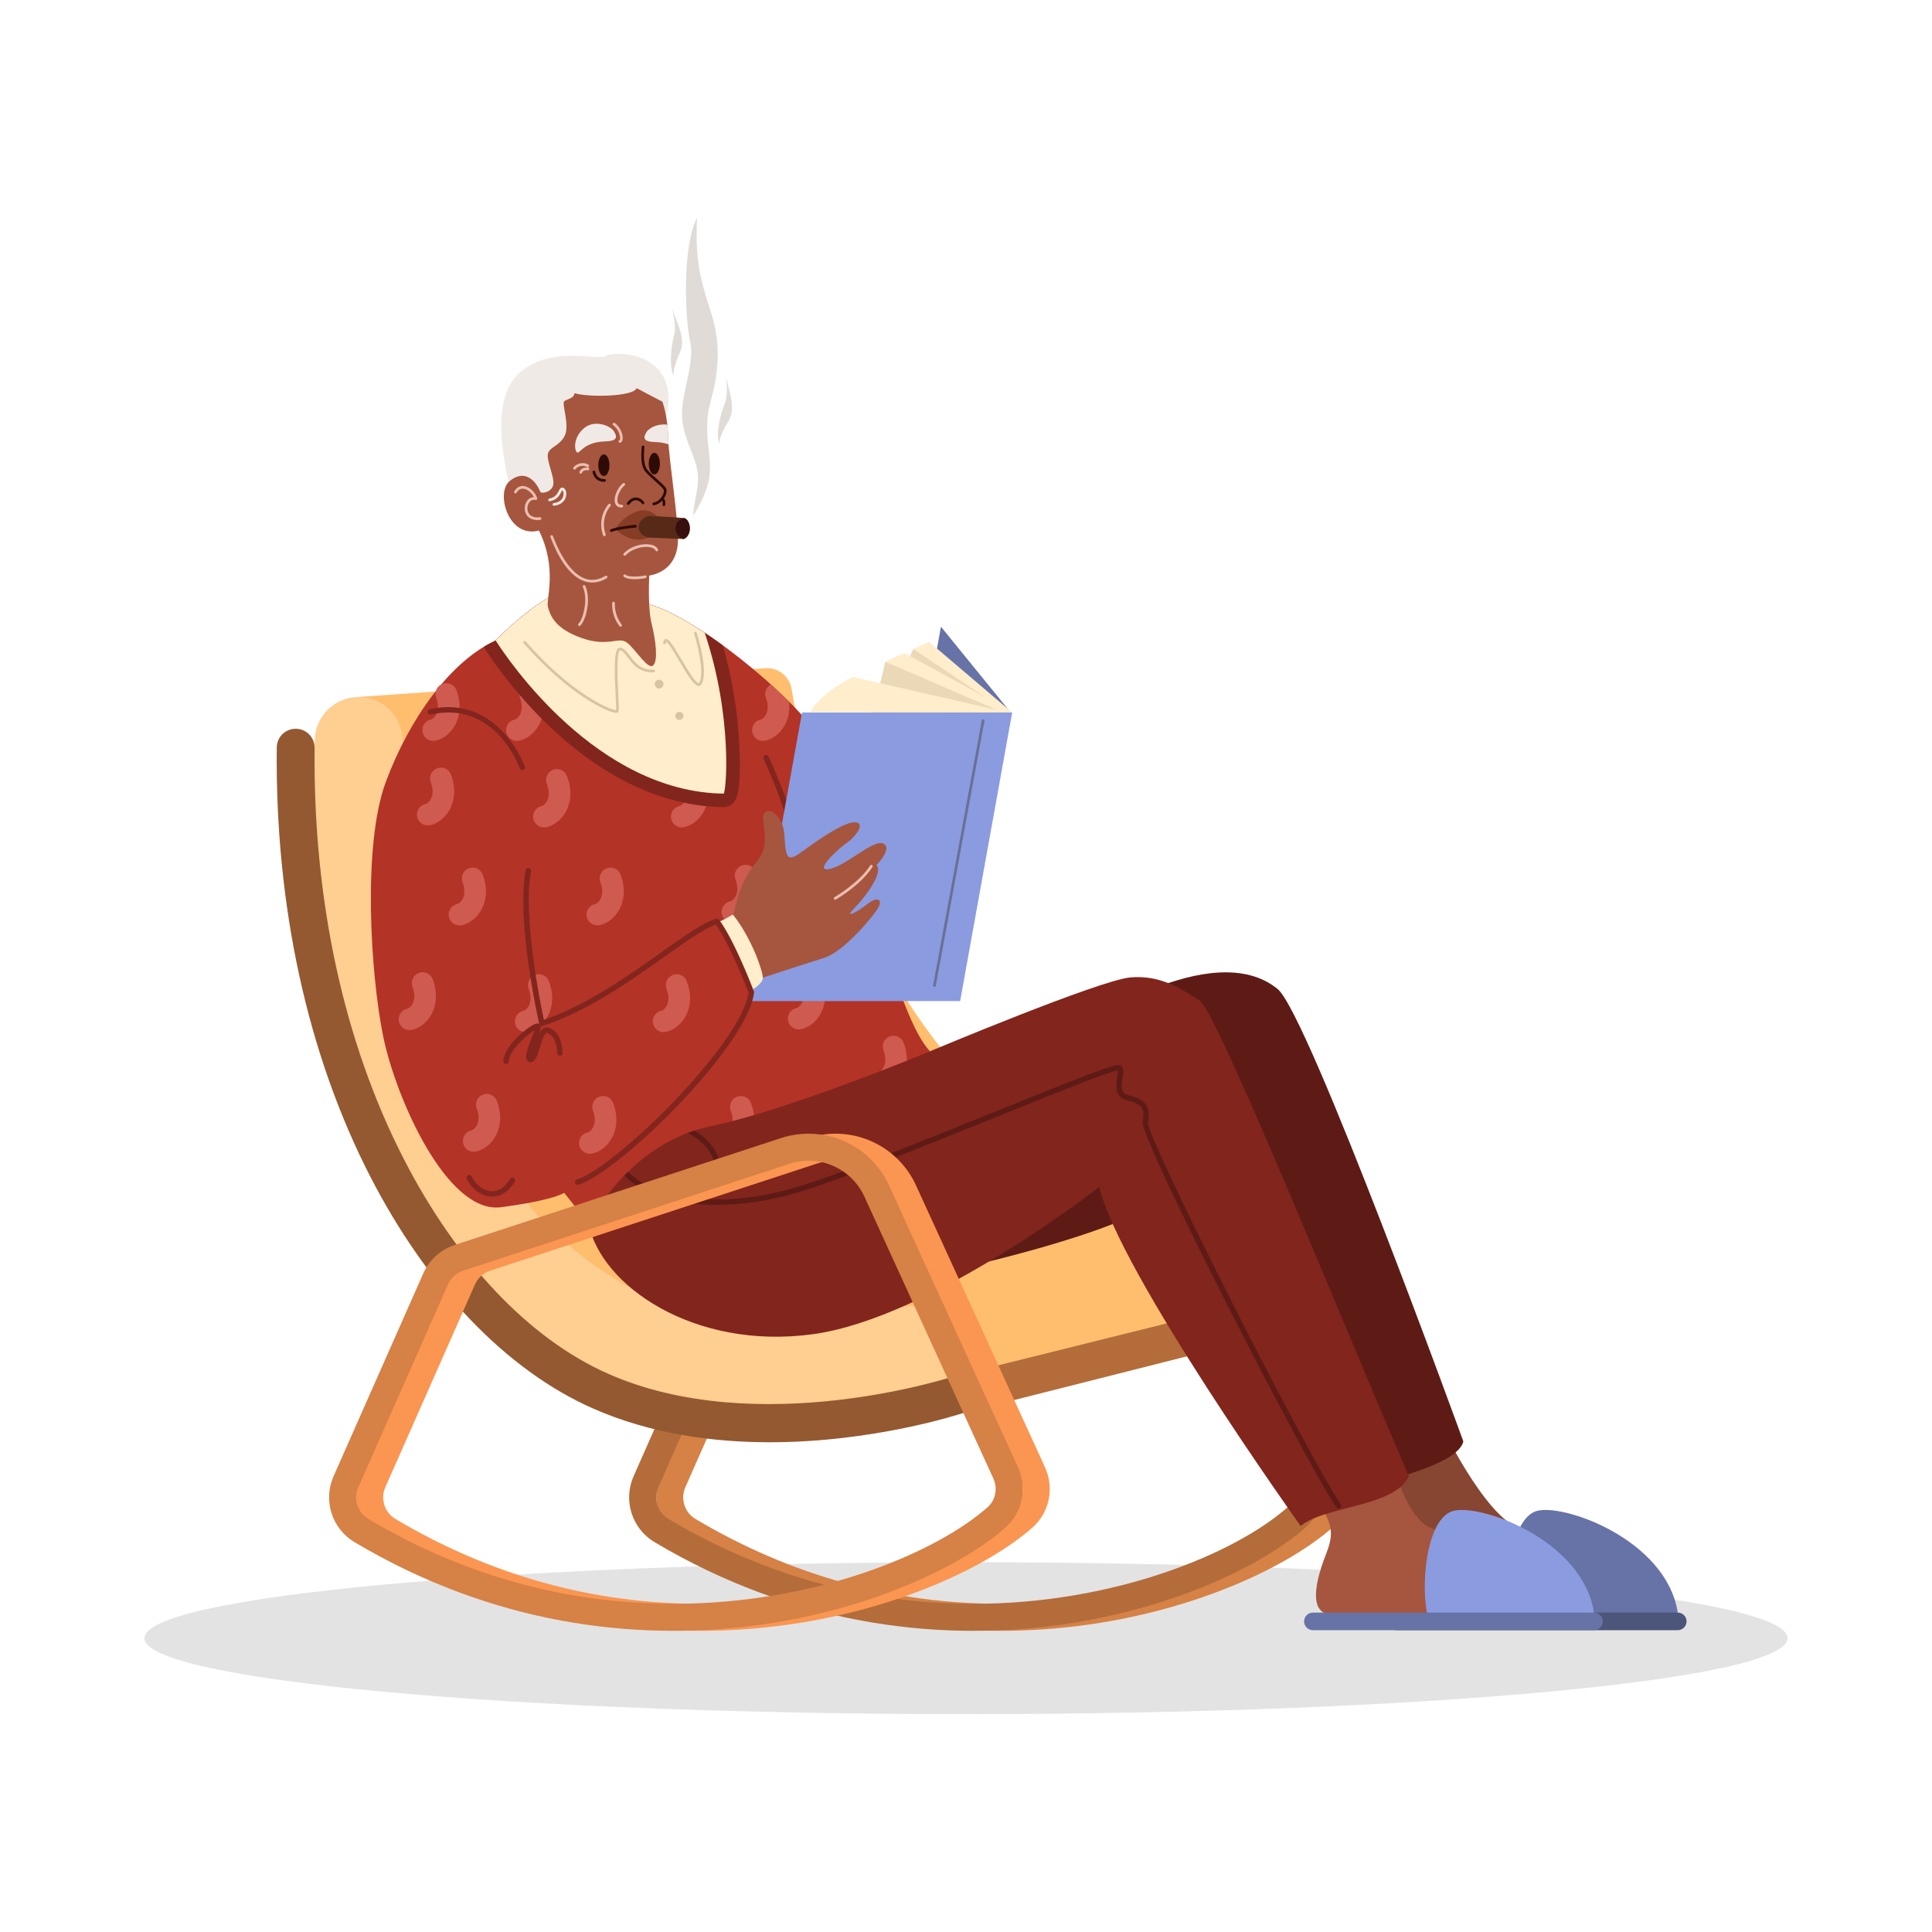 <svg width="455" height="455" viewBox="0 0 455 455" fill="none" xmlns="http://www.w3.org/2000/svg">
<g style="mix-blend-mode:multiply">
<path d="M227.5 403.69C334.358 403.69 420.984 395.681 420.984 385.802C420.984 375.923 334.358 367.915 227.5 367.915C120.642 367.915 34.016 375.923 34.016 385.802C34.016 395.681 120.642 403.69 227.5 403.69Z" fill="#E3E3E3"/>
</g>
<path d="M316.754 345.536L286.38 279.152C284.25 274.496 280.48 270.788 275.79 268.736C271.1 266.683 265.818 266.43 260.953 268.024L184.099 293.2C182.466 293.735 180.964 294.608 179.69 295.761C178.416 296.914 177.399 298.322 176.704 299.893L155.572 347.682C154.36 350.427 154.196 353.521 155.111 356.379C156.025 359.237 157.955 361.661 160.535 363.193C226.067 402.171 293.198 377.953 313.83 359.724C317.837 356.188 318.979 350.398 316.754 345.536V345.536ZM309.615 354.958C297.217 365.912 268.767 377.708 235.602 377.708C210.24 377.708 186.08 370.986 163.791 357.73C162.55 356.992 161.622 355.826 161.181 354.452C160.74 353.077 160.817 351.588 161.398 350.266L182.528 302.476C182.863 301.721 183.352 301.045 183.964 300.491C184.577 299.937 185.298 299.517 186.083 299.259L262.937 274.083C266.316 272.973 269.986 273.149 273.244 274.576C276.502 276.003 279.12 278.582 280.596 281.818L310.968 348.202C312.036 350.524 311.481 353.31 309.615 354.958V354.958Z" fill="#D68145"/>
<path d="M310.389 345.536L280.015 279.152C277.885 274.496 274.115 270.788 269.425 268.736C264.735 266.683 259.453 266.43 254.588 268.024L177.732 293.2C176.1 293.736 174.598 294.608 173.324 295.761C172.05 296.914 171.033 298.322 170.338 299.893L149.207 347.687C147.995 350.432 147.831 353.526 148.745 356.384C149.66 359.242 151.589 361.666 154.169 363.198C219.701 402.176 286.832 377.958 307.465 359.729C311.472 356.188 312.614 350.398 310.389 345.536V345.536ZM303.25 354.958C290.851 365.912 262.402 377.708 229.237 377.708C203.875 377.708 179.714 370.986 157.426 357.73C156.185 356.992 155.256 355.826 154.815 354.452C154.374 353.077 154.452 351.588 155.032 350.266L176.162 302.476C176.497 301.721 176.986 301.045 177.599 300.491C178.211 299.937 178.933 299.517 179.718 299.259L256.572 274.083C259.951 272.973 263.621 273.149 266.879 274.576C270.137 276.003 272.754 278.582 274.23 281.818L304.603 348.202C305.671 350.524 305.116 353.31 303.25 354.958Z" fill="#B36C3A"/>
<path d="M227.213 332.658L288.397 317.185L275.031 305.302L244.264 311.032L215.406 320.792L227.213 332.658V332.658Z" fill="#B36C3A"/>
<path d="M224.397 324.203L287.549 308.49L263.679 273.152C263.679 273.152 236.474 261.596 235.118 261.485C199.734 228.979 189.066 178.654 186.444 162.306C186.211 160.853 185.442 159.541 184.289 158.627C183.136 157.713 181.682 157.264 180.215 157.369L84.31 164.147L94.356 251.507C94.356 251.507 115.681 299.567 123.637 304.342C131.594 309.116 169.151 328.213 170.105 328.213C171.059 328.213 224.397 324.203 224.397 324.203V324.203Z" fill="#FFBE6E"/>
<path d="M74.092 176.13L74.126 174.31C74.173 171.626 75.262 169.066 77.163 167.17C79.063 165.274 81.626 164.19 84.31 164.149C85.697 164.127 87.073 164.385 88.358 164.906C89.643 165.427 90.81 166.202 91.79 167.183C92.77 168.164 93.543 169.332 94.062 170.618C94.582 171.903 94.838 173.28 94.814 174.667L94.673 183.081L122.046 280.158C127.138 289.389 145.598 304.029 156.738 306.576C165.432 308.563 198.163 308.611 214.084 307.628C216.412 307.483 218.708 308.23 220.505 309.719C222.302 311.207 223.464 313.324 223.754 315.639L225.167 326.945C225.167 326.945 208.939 332.992 207.025 332.992C205.111 332.992 157.055 332.038 157.055 332.038L121.091 313.895L103.267 294.799L85.126 263.927L73.668 227.642L69.53 187.859L74.092 176.13Z" fill="#FFCE91"/>
<path d="M325.424 348.428C328.289 353.521 334.176 360.524 332.108 365.774C330.039 371.025 327.97 378.346 331.789 379.938H364.731L360.912 359.727C353.432 363.387 341.179 339.04 341.179 339.04L325.424 348.428Z" fill="#874632"/>
<path d="M356.138 381.37C354.069 373.573 355.66 357.977 361.707 355.909C367.754 353.84 392.421 362.43 395.127 379.779C383.827 383.28 356.138 381.37 356.138 381.37V381.37Z" fill="#6773A6"/>
<path d="M395.127 383.917H328.926C328.377 383.917 327.851 383.699 327.463 383.311C327.075 382.923 326.857 382.397 326.857 381.848C326.857 381.576 326.91 381.307 327.014 381.056C327.118 380.805 327.27 380.577 327.462 380.385C327.655 380.193 327.883 380.04 328.134 379.936C328.385 379.832 328.654 379.779 328.926 379.779H395.127C395.675 379.779 396.201 379.997 396.589 380.385C396.977 380.773 397.195 381.299 397.195 381.848C397.195 382.397 396.977 382.923 396.589 383.311C396.201 383.699 395.675 383.917 395.127 383.917V383.917Z" fill="#4C557A"/>
<path d="M310.462 353.521C313.327 358.613 314.44 360.524 312.371 365.774C310.303 371.025 308.234 378.346 312.053 379.939H344.995L341.176 359.728C333.696 363.387 329.082 348.11 329.082 348.11L310.462 353.521Z" fill="#A6563E"/>
<path d="M253.813 242.284C253.813 242.284 285.464 220.223 300.917 232.948C308.131 238.889 344.626 339.463 344.626 339.463C343.354 344.981 325.53 348.8 325.53 348.8C325.53 348.8 275.882 280.477 273.758 282.174C263.574 290.668 224.107 299.149 224.107 299.149L253.813 242.284Z" fill="#5E1B15"/>
<path d="M138.596 288.115C141.461 302.755 163.422 318.033 191.431 314.214C219.439 310.395 258.904 279.522 258.904 279.522C263.36 299.255 306.327 359.409 306.327 359.409C311.739 354.635 328.607 354.953 331.789 347.634C315.561 310.076 286.592 238.147 282.457 235.6C278.321 233.054 273.545 229.554 266.228 230.189C258.912 230.824 219.017 247.588 219.017 247.588C219.017 247.588 163.107 246.74 161.515 247.057C159.922 247.374 133.825 263.286 133.825 265.518C133.825 267.751 138.596 288.115 138.596 288.115V288.115Z" fill="#82251D"/>
<path d="M270.352 264.355C271.042 260.563 269.879 258.93 265.743 257.895C263.933 257.44 264.035 256.157 264.35 254.104C264.52 252.995 264.681 251.95 264.225 251.187C263.618 250.18 261.41 250.85 235.118 261.491C216.87 268.878 194.158 278.07 184.277 280.497C177.031 282.276 170.578 282.763 165.112 282.364C167.669 280.829 169.359 278.222 169.51 275.396C169.715 271.241 166.607 267.416 160.982 264.899C160.829 264.838 160.659 264.839 160.507 264.901C160.354 264.962 160.232 265.081 160.164 265.231C160.097 265.381 160.091 265.551 160.146 265.706C160.202 265.86 160.315 265.988 160.462 266.061C165.582 268.351 168.417 271.73 168.238 275.333C168.086 278.313 165.885 281.017 162.749 282.062C162.715 282.078 162.682 282.096 162.652 282.118C155.22 281.163 149.924 278.493 147.374 275.307C147.267 275.181 147.115 275.101 146.95 275.086C146.786 275.07 146.621 275.119 146.492 275.222C146.363 275.325 146.279 275.475 146.258 275.639C146.237 275.803 146.28 275.969 146.38 276.101C151.216 282.147 165.235 286.486 184.586 281.733C194.556 279.283 217.314 270.073 235.602 262.671C248.057 257.632 260.918 252.426 263.228 252.099C263.31 252.534 263.202 253.232 263.098 253.91C262.825 255.689 262.412 258.378 265.439 259.135C268.957 260.014 269.675 260.995 269.105 264.14C268.392 268.06 306.493 342.663 314.716 354.997C314.774 355.084 314.853 355.156 314.945 355.205C315.037 355.255 315.14 355.281 315.245 355.281C315.371 355.28 315.494 355.243 315.599 355.174C315.668 355.128 315.728 355.068 315.775 354.999C315.821 354.93 315.853 354.852 315.87 354.77C315.886 354.688 315.886 354.603 315.87 354.521C315.853 354.439 315.821 354.361 315.775 354.292C307.063 341.223 270.137 268.093 270.352 264.355V264.355Z" fill="#5E1B15"/>
<path d="M129.372 140.648C123.749 143.724 116.535 150.939 116.535 150.939C106.032 155.819 96.378 169.29 90.861 184.154C85.343 199.017 87.254 229.35 90.225 243.989C93.196 258.628 105.29 286.001 118.021 284.304C130.752 282.607 132.874 280.909 132.874 280.909L138.602 288.123C139.875 285.999 148.999 269.026 167.46 265.207C185.921 261.388 219.026 247.596 219.026 247.596C215.206 243.564 211.595 233.38 206.508 217.466C201.421 201.551 199.93 183.947 193.14 173.755C186.35 163.563 163.645 144.899 152.19 142.14C140.735 139.382 129.372 140.648 129.372 140.648Z" fill="#B33327"/>
<path d="M101.991 174.491C101.358 174.487 100.75 174.247 100.284 173.819C99.818 173.39 99.528 172.803 99.471 172.173C99.414 171.542 99.594 170.913 99.976 170.408C100.358 169.904 100.914 169.559 101.536 169.442C101.735 169.404 102.28 169.093 102.691 168.363C103.102 167.634 103.464 166.301 102.721 164.329C102.603 164.016 102.548 163.683 102.558 163.349C102.569 163.015 102.646 162.686 102.783 162.381C102.921 162.076 103.118 161.802 103.362 161.573C103.606 161.344 103.892 161.166 104.205 161.048C104.518 160.93 104.851 160.875 105.185 160.885C105.519 160.896 105.848 160.972 106.153 161.11C106.458 161.248 106.732 161.445 106.961 161.689C107.19 161.932 107.368 162.219 107.486 162.532C108.607 165.506 108.48 168.465 107.125 170.866C106.053 172.768 104.31 174.107 102.465 174.448C102.309 174.477 102.15 174.491 101.991 174.491V174.491ZM121.725 174.491C121.092 174.487 120.483 174.247 120.017 173.819C119.551 173.39 119.261 172.803 119.205 172.173C119.148 171.542 119.328 170.913 119.71 170.408C120.091 169.904 120.648 169.559 121.27 169.442C121.468 169.404 122.013 169.093 122.422 168.363C122.832 167.634 123.197 166.301 122.454 164.329C122.336 164.016 122.281 163.683 122.292 163.349C122.302 163.015 122.379 162.686 122.517 162.381C122.655 162.076 122.851 161.802 123.095 161.573C123.339 161.344 123.625 161.166 123.938 161.048C124.251 160.93 124.584 160.875 124.919 160.885C125.253 160.896 125.582 160.972 125.886 161.11C126.191 161.248 126.466 161.445 126.694 161.689C126.923 161.932 127.102 162.219 127.22 162.532C128.34 165.506 128.213 168.465 126.859 170.866C125.786 172.768 124.044 174.107 122.198 174.448C122.042 174.477 121.883 174.491 121.725 174.491V174.491ZM179.651 174.491C179.807 174.491 179.964 174.477 180.118 174.448C181.964 174.107 183.706 172.768 184.779 170.866C185.721 169.198 186.054 167.255 185.802 165.229C184.475 163.903 183.053 162.553 181.556 161.199C181.013 161.489 180.594 161.966 180.376 162.542C180.159 163.118 180.158 163.753 180.374 164.329C181.117 166.301 180.767 167.611 180.344 168.363C179.921 169.116 179.388 169.404 179.19 169.442C178.568 169.559 178.011 169.904 177.63 170.408C177.248 170.913 177.068 171.542 177.125 172.173C177.181 172.803 177.471 173.39 177.937 173.819C178.403 174.247 179.012 174.487 179.645 174.491H179.651ZM192.382 194.224C192.538 194.224 192.695 194.21 192.849 194.182C194.695 193.839 196.437 192.5 197.51 190.599C198.203 189.354 198.583 187.958 198.617 186.533C198.042 184.587 197.425 182.725 196.744 180.961C196.29 180.699 195.766 180.584 195.244 180.631C194.722 180.679 194.228 180.887 193.829 181.227C193.43 181.567 193.146 182.022 193.016 182.53C192.886 183.037 192.917 183.573 193.104 184.063C193.847 186.034 193.498 187.345 193.073 188.097C192.662 188.825 192.118 189.137 191.919 189.174C191.295 189.289 190.737 189.633 190.354 190.139C189.97 190.644 189.789 191.274 189.846 191.906C189.903 192.538 190.194 193.126 190.661 193.555C191.129 193.983 191.74 194.222 192.374 194.224H192.382ZM160.554 194.861C159.92 194.859 159.309 194.62 158.842 194.192C158.374 193.763 158.083 193.175 158.026 192.543C157.969 191.911 158.15 191.281 158.534 190.776C158.917 190.27 159.476 189.926 160.099 189.811C160.298 189.774 160.841 189.462 161.252 188.734C161.677 187.976 162.027 186.67 161.284 184.7C161.166 184.387 161.111 184.054 161.121 183.719C161.132 183.385 161.209 183.056 161.346 182.751C161.484 182.447 161.681 182.172 161.925 181.943C162.169 181.715 162.455 181.536 162.768 181.418C163.081 181.3 163.414 181.245 163.748 181.256C164.083 181.266 164.411 181.343 164.716 181.481C165.021 181.618 165.295 181.815 165.524 182.059C165.753 182.303 165.931 182.589 166.049 182.902C167.17 185.876 167.041 188.835 165.688 191.235C164.616 193.137 162.873 194.476 161.028 194.819C160.872 194.847 160.713 194.862 160.554 194.861V194.861ZM128.09 194.861C127.456 194.859 126.845 194.62 126.377 194.192C125.91 193.763 125.619 193.175 125.562 192.543C125.505 191.911 125.686 191.281 126.07 190.776C126.453 190.27 127.011 189.926 127.635 189.811C127.834 189.774 128.378 189.462 128.788 188.734C129.213 187.976 129.563 186.67 128.82 184.7C128.679 184.383 128.605 184.04 128.602 183.694C128.598 183.347 128.666 183.003 128.8 182.684C128.934 182.364 129.132 182.075 129.382 181.835C129.631 181.594 129.927 181.407 130.252 181.285C130.576 181.163 130.922 181.109 131.269 181.125C131.615 181.141 131.954 181.228 132.266 181.38C132.577 181.533 132.854 181.747 133.08 182.01C133.306 182.273 133.476 182.579 133.579 182.91C134.7 185.884 134.572 188.843 133.218 191.242C132.146 193.144 130.403 194.484 128.557 194.826C128.403 194.852 128.247 194.864 128.09 194.861V194.861ZM100.719 194.383C100.085 194.381 99.474 194.143 99.006 193.714C98.538 193.285 98.248 192.697 98.191 192.065C98.134 191.434 98.315 190.803 98.698 190.298C99.082 189.792 99.64 189.448 100.264 189.333C100.463 189.297 101.006 188.984 101.417 188.256C101.841 187.498 102.192 186.193 101.448 184.222C101.21 183.59 101.233 182.889 101.511 182.274C101.789 181.658 102.301 181.179 102.933 180.94C103.564 180.702 104.265 180.725 104.881 181.003C105.496 181.281 105.975 181.793 106.214 182.425C107.335 185.399 107.206 188.358 105.853 190.766C104.781 192.667 103.038 194.006 101.191 194.349C101.035 194.375 100.877 194.386 100.719 194.383ZM172.489 217.299C171.854 217.299 171.241 217.061 170.772 216.632C170.303 216.204 170.011 215.615 169.954 214.982C169.897 214.349 170.079 213.718 170.464 213.212C170.849 212.707 171.409 212.363 172.034 212.25C172.233 212.212 172.776 211.901 173.187 211.171C173.598 210.442 173.962 209.109 173.217 207.137C173.094 206.823 173.034 206.488 173.042 206.15C173.049 205.813 173.123 205.481 173.26 205.172C173.397 204.864 173.594 204.586 173.84 204.354C174.085 204.123 174.374 203.942 174.689 203.823C175.005 203.704 175.341 203.649 175.678 203.662C176.016 203.674 176.347 203.753 176.653 203.894C176.96 204.035 177.235 204.236 177.463 204.484C177.691 204.733 177.868 205.024 177.982 205.341C179.103 208.314 178.976 211.275 177.623 213.674C176.549 215.576 174.807 216.915 172.961 217.256C172.805 217.285 172.647 217.299 172.489 217.299V217.299ZM140.662 217.936C140.027 217.934 139.417 217.695 138.949 217.266C138.481 216.837 138.191 216.25 138.134 215.618C138.077 214.986 138.258 214.356 138.641 213.85C139.025 213.345 139.583 213.001 140.207 212.885C140.407 212.849 140.95 212.536 141.361 211.808C141.786 211.05 142.135 209.746 141.391 207.774C141.153 207.142 141.176 206.441 141.454 205.826C141.732 205.211 142.244 204.731 142.875 204.493C143.507 204.254 144.208 204.277 144.823 204.555C145.439 204.834 145.918 205.345 146.157 205.977C147.278 208.951 147.15 211.91 145.796 214.318C144.724 216.219 142.981 217.558 141.135 217.901C140.979 217.927 140.82 217.939 140.662 217.936V217.936ZM108.198 217.936C107.563 217.934 106.952 217.695 106.485 217.266C106.017 216.837 105.726 216.25 105.669 215.618C105.613 214.986 105.794 214.356 106.177 213.85C106.56 213.345 107.119 213.001 107.743 212.885C107.943 212.849 108.486 212.536 108.897 211.808C109.321 211.05 109.67 209.746 108.927 207.774C108.689 207.142 108.711 206.441 108.99 205.826C109.268 205.211 109.779 204.731 110.411 204.493C111.043 204.254 111.744 204.277 112.359 204.555C112.975 204.834 113.454 205.345 113.693 205.977C114.813 208.951 114.686 211.91 113.333 214.318C112.259 216.219 110.517 217.558 108.671 217.901C108.515 217.927 108.356 217.939 108.198 217.936V217.936ZM188.085 242.444C187.451 242.442 186.84 242.203 186.372 241.774C185.904 241.345 185.614 240.757 185.557 240.126C185.5 239.494 185.681 238.863 186.064 238.358C186.448 237.853 187.006 237.508 187.63 237.393C187.829 237.357 188.373 237.044 188.784 236.316C189.209 235.558 189.558 234.252 188.815 232.28C188.691 231.966 188.632 231.631 188.639 231.294C188.646 230.956 188.721 230.624 188.858 230.316C188.995 230.007 189.192 229.729 189.437 229.498C189.682 229.266 189.971 229.086 190.287 228.967C190.603 228.848 190.939 228.793 191.276 228.805C191.613 228.817 191.944 228.896 192.251 229.037C192.557 229.178 192.832 229.379 193.061 229.627C193.289 229.876 193.465 230.167 193.58 230.485C194.701 233.457 194.573 236.418 193.219 238.817C192.147 240.719 190.404 242.058 188.558 242.4C188.402 242.429 188.244 242.444 188.085 242.444ZM156.258 243.079C155.625 243.075 155.016 242.835 154.55 242.407C154.084 241.978 153.794 241.392 153.738 240.761C153.681 240.131 153.861 239.502 154.243 238.997C154.624 238.492 155.181 238.147 155.803 238.03C156.001 237.992 156.544 237.681 156.955 236.952C157.366 236.222 157.73 234.889 156.987 232.917C156.864 232.603 156.804 232.268 156.812 231.931C156.819 231.593 156.893 231.261 157.03 230.953C157.167 230.644 157.364 230.366 157.61 230.135C157.855 229.903 158.144 229.723 158.46 229.604C158.775 229.485 159.111 229.43 159.449 229.442C159.786 229.454 160.117 229.533 160.424 229.674C160.73 229.815 161.005 230.016 161.233 230.264C161.462 230.513 161.638 230.804 161.753 231.122C162.873 234.094 162.745 237.055 161.392 239.454C160.319 241.356 158.577 242.695 156.731 243.037C156.575 243.065 156.416 243.079 156.258 243.079ZM123.794 243.079C123.16 243.075 122.552 242.835 122.086 242.407C121.62 241.978 121.33 241.392 121.273 240.761C121.216 240.131 121.397 239.502 121.778 238.997C122.16 238.492 122.716 238.147 123.339 238.03C123.537 237.992 124.082 237.681 124.491 236.952C124.901 236.222 125.266 234.889 124.523 232.917C124.4 232.603 124.34 232.268 124.347 231.931C124.355 231.593 124.429 231.261 124.566 230.953C124.703 230.644 124.9 230.366 125.145 230.135C125.391 229.903 125.68 229.723 125.995 229.604C126.311 229.485 126.647 229.43 126.984 229.442C127.322 229.454 127.653 229.533 127.959 229.674C128.266 229.815 128.541 230.016 128.769 230.264C128.997 230.513 129.174 230.804 129.288 231.122C130.409 234.094 130.282 237.055 128.927 239.454C127.855 241.356 126.112 242.695 124.267 243.037C124.111 243.065 123.952 243.079 123.794 243.079V243.079ZM96.422 242.603C95.788 242.601 95.177 242.362 94.709 241.933C94.242 241.505 93.951 240.917 93.894 240.285C93.837 239.653 94.018 239.023 94.402 238.517C94.785 238.012 95.343 237.668 95.967 237.552C96.166 237.514 96.709 237.203 97.12 236.475C97.545 235.717 97.895 234.411 97.152 232.44C97.028 232.126 96.969 231.79 96.976 231.453C96.984 231.116 97.058 230.783 97.195 230.475C97.332 230.167 97.529 229.889 97.774 229.657C98.019 229.425 98.308 229.245 98.624 229.126C98.94 229.007 99.276 228.952 99.613 228.964C99.95 228.976 100.282 229.055 100.588 229.196C100.894 229.338 101.17 229.538 101.398 229.787C101.626 230.035 101.803 230.327 101.917 230.644C103.038 233.617 102.909 236.577 101.556 238.976C100.484 240.878 98.741 242.218 96.894 242.559C96.738 242.588 96.581 242.603 96.422 242.603V242.603ZM207.386 252.222C209.732 251.312 211.83 250.489 213.576 249.795C213.599 248.363 213.345 246.939 212.829 245.603C212.715 245.285 212.538 244.994 212.31 244.746C212.082 244.497 211.807 244.296 211.5 244.155C211.194 244.014 210.863 243.935 210.525 243.923C210.188 243.911 209.852 243.966 209.536 244.085C209.221 244.204 208.932 244.384 208.686 244.616C208.441 244.847 208.244 245.125 208.107 245.434C207.97 245.742 207.896 246.075 207.888 246.412C207.881 246.749 207.941 247.084 208.064 247.399C208.807 249.37 208.458 250.681 208.034 251.434C207.868 251.734 207.648 252.001 207.386 252.222V252.222ZM177.544 262.609C177.438 261.637 177.209 260.681 176.865 259.765C176.747 259.453 176.568 259.166 176.339 258.922C176.111 258.678 175.836 258.482 175.531 258.344C174.916 258.065 174.215 258.043 173.583 258.281C172.951 258.52 172.44 258.999 172.162 259.615C171.883 260.23 171.861 260.931 172.099 261.563C172.413 262.337 172.557 263.17 172.522 264.004C174.139 263.584 175.821 263.114 177.544 262.609V262.609ZM138.912 271.724C138.277 271.722 137.666 271.484 137.199 271.055C136.731 270.626 136.44 270.038 136.383 269.406C136.327 268.774 136.508 268.144 136.891 267.639C137.274 267.133 137.833 266.789 138.457 266.674C138.655 266.637 139.2 266.325 139.609 265.597C140.034 264.839 140.384 263.534 139.641 261.563C139.403 260.931 139.425 260.23 139.704 259.615C139.982 258.999 140.493 258.52 141.125 258.281C141.757 258.043 142.458 258.065 143.073 258.344C143.689 258.622 144.168 259.133 144.407 259.765C145.527 262.74 145.4 265.699 144.046 268.107C142.973 270.007 141.231 271.347 139.385 271.689C139.229 271.716 139.07 271.727 138.912 271.724ZM111.54 271.247C110.907 271.243 110.298 271.003 109.833 270.574C109.367 270.146 109.077 269.559 109.02 268.929C108.963 268.298 109.143 267.669 109.525 267.164C109.907 266.659 110.463 266.315 111.085 266.198C111.284 266.16 111.827 265.849 112.238 265.119C112.663 264.361 113.013 263.057 112.27 261.085C112.147 260.771 112.087 260.435 112.094 260.098C112.102 259.761 112.176 259.428 112.313 259.12C112.45 258.812 112.647 258.534 112.892 258.302C113.138 258.071 113.427 257.89 113.742 257.771C114.058 257.652 114.394 257.597 114.731 257.609C115.068 257.621 115.4 257.7 115.706 257.842C116.013 257.983 116.288 258.183 116.516 258.432C116.744 258.681 116.921 258.972 117.035 259.289C118.156 262.262 118.027 265.221 116.674 267.622C115.602 269.524 113.859 270.863 112.012 271.204C111.856 271.233 111.699 271.247 111.54 271.247V271.247Z" fill="#CF5A4F"/>
<path d="M113.92 152.34C113.949 152.391 113.97 152.446 114.002 152.492C117.962 158.698 139.294 189.673 170.382 190.082H170.423C171.052 190.082 171.666 189.895 172.189 189.547C173.023 188.992 174.758 187.834 174.098 175.078C173.683 167.258 172.384 159.51 170.226 151.982C163.566 147.129 156.911 143.269 152.178 142.124C140.718 139.382 129.372 140.648 129.372 140.648C123.749 143.724 116.535 150.939 116.535 150.939C115.638 151.358 114.766 151.826 113.92 152.34V152.34Z" fill="#82251D"/>
<path d="M170.423 186.903C171.03 186.497 172.621 168.855 165.97 149.028C160.814 145.609 155.898 143.029 152.176 142.133C140.718 139.382 129.372 140.648 129.372 140.648C124.23 143.462 117.759 149.733 116.691 150.784C119.665 155.458 140.595 186.512 170.423 186.903Z" fill="#FFEDCC"/>
<path d="M119.977 114.66C118.227 106.226 115.521 92.858 123.162 87.129C130.803 81.401 140.19 85.061 142.737 83.793C145.283 82.525 160.879 82.839 156.741 98.911C152.604 114.983 128.733 121.661 128.733 121.661L119.977 114.66Z" fill="#F0EAE6"/>
<path d="M135.308 92.588C135.202 93.862 133.503 93.968 132.868 94.498C132.232 95.027 134.246 100.227 132.974 102.666C131.701 105.105 129.472 105.213 129.049 106.805C128.626 108.398 130.534 112.114 130.321 114.019C130.109 115.923 127.456 116.353 127.248 115.822C125.87 112.534 123.111 110.624 119.929 113.383C116.747 116.142 119.717 126.856 126.93 124.946C131.386 134.07 128.522 141.073 129.053 142.982C129.584 144.892 130.64 148.074 137.107 150.302C143.574 152.53 145.7 149.666 147.822 151.47C149.944 153.273 152.703 157.941 153.869 156.667C155.035 155.393 154.4 150.726 153.444 146.801C152.489 142.876 152.913 135.555 152.913 135.555C156.415 134.92 159.068 132.692 159.597 128.448C160.127 124.204 157.474 108.29 157.369 103.091C157.265 97.892 155.991 94.598 155.991 94.598C154.506 93.856 149.944 91.413 149.944 91.413C148.993 93.543 138.065 93.543 135.308 92.588Z" fill="#A6563E"/>
<path d="M144.922 124.518C146.513 121.94 149.935 119.864 152.163 120.222C152.817 120.329 153.441 120.576 153.991 120.947C154.541 121.318 155.003 121.804 155.348 122.371C155.348 122.371 153.199 126.111 153.199 126.229C151.327 127.703 147.628 127.386 144.922 124.518Z" fill="#873C25"/>
<path d="M142.216 112.109C142.942 112.109 143.53 110.969 143.53 109.562C143.53 108.156 142.942 107.016 142.216 107.016C141.491 107.016 140.903 108.156 140.903 109.562C140.903 110.969 141.491 112.109 142.216 112.109Z" fill="#2E0B06"/>
<path d="M154.1 111.737C154.825 111.737 155.413 110.597 155.413 109.191C155.413 107.784 154.825 106.644 154.1 106.644C153.374 106.644 152.786 107.784 152.786 109.191C152.786 110.597 153.374 111.737 154.1 111.737Z" fill="#2E0B06"/>
<path d="M142.235 113.466C141.684 113.466 140.038 113.29 139.559 111.226C139.549 111.185 139.547 111.143 139.554 111.102C139.56 111.06 139.575 111.021 139.596 110.985C139.618 110.949 139.647 110.918 139.681 110.893C139.714 110.868 139.753 110.85 139.794 110.84C139.834 110.83 139.877 110.828 139.918 110.835C139.959 110.841 139.999 110.856 140.035 110.877C140.071 110.899 140.102 110.928 140.127 110.962C140.152 110.995 140.17 111.034 140.18 111.075C140.635 113.002 142.268 112.829 142.338 112.82C142.421 112.811 142.505 112.835 142.571 112.887C142.637 112.939 142.679 113.015 142.689 113.099C142.699 113.182 142.676 113.266 142.624 113.333C142.573 113.399 142.497 113.442 142.414 113.453C142.414 113.453 142.344 113.466 142.235 113.466V113.466Z" fill="#2E0B06"/>
<g style="mix-blend-mode:multiply">
<path d="M135.294 110.597C135.228 110.597 135.162 110.576 135.108 110.538C135.039 110.488 134.993 110.413 134.98 110.329C134.967 110.246 134.987 110.16 135.037 110.092C135.61 109.3 137.207 108.613 138.601 109.449C138.671 109.493 138.72 109.563 138.739 109.644C138.758 109.725 138.745 109.81 138.702 109.881C138.66 109.952 138.591 110.004 138.511 110.025C138.431 110.046 138.345 110.035 138.273 109.995C137.243 109.377 135.998 109.852 135.552 110.465C135.523 110.506 135.484 110.539 135.439 110.562C135.394 110.585 135.345 110.597 135.294 110.597V110.597Z" fill="#EBBEB0"/>
</g>
<g style="mix-blend-mode:multiply">
<path d="M136.765 111.549C136.73 111.55 136.695 111.544 136.662 111.533C136.583 111.506 136.518 111.449 136.481 111.374C136.444 111.299 136.438 111.213 136.464 111.134C136.603 110.718 137.211 109.97 138.513 110.122C138.596 110.132 138.673 110.174 138.726 110.24C138.778 110.306 138.803 110.39 138.793 110.474C138.783 110.557 138.74 110.634 138.675 110.686C138.609 110.738 138.525 110.763 138.441 110.754C137.355 110.63 137.093 111.266 137.067 111.338C137.044 111.4 137.003 111.453 136.949 111.491C136.895 111.529 136.831 111.549 136.765 111.549V111.549Z" fill="#EBBEB0"/>
</g>
<path d="M147.945 118.907C147.878 118.907 147.812 118.885 147.758 118.845C147.725 118.82 147.696 118.789 147.674 118.753C147.652 118.718 147.638 118.678 147.631 118.637C147.625 118.596 147.626 118.553 147.636 118.513C147.646 118.472 147.664 118.434 147.689 118.4C148.502 117.288 149.368 117.122 149.944 117.187C150.79 117.272 151.505 117.889 151.696 118.302C151.715 118.34 151.727 118.381 151.73 118.424C151.733 118.467 151.727 118.51 151.713 118.55C151.699 118.591 151.677 118.628 151.648 118.66C151.619 118.692 151.584 118.717 151.545 118.735C151.507 118.753 151.464 118.763 151.422 118.765C151.379 118.766 151.336 118.758 151.296 118.743C151.256 118.727 151.22 118.704 151.189 118.674C151.159 118.644 151.134 118.608 151.118 118.568C151.031 118.382 150.538 117.886 149.88 117.821C149.274 117.757 148.712 118.085 148.203 118.782C148.172 118.822 148.133 118.854 148.089 118.875C148.044 118.897 147.995 118.908 147.945 118.907Z" fill="#2E0B06"/>
<g style="mix-blend-mode:multiply">
<path d="M146.358 119.513C145.63 119.513 145.107 119.175 144.88 118.553C144.375 117.178 145.464 114.797 146.707 113.812C146.774 113.761 146.857 113.738 146.94 113.748C147.023 113.759 147.099 113.801 147.151 113.867C147.203 113.932 147.227 114.016 147.218 114.099C147.209 114.182 147.168 114.258 147.103 114.311C145.956 115.221 145.106 117.323 145.477 118.335C145.617 118.716 145.925 118.89 146.418 118.876C146.459 118.873 146.502 118.878 146.542 118.892C146.581 118.905 146.618 118.927 146.649 118.956C146.68 118.984 146.705 119.019 146.721 119.057C146.738 119.096 146.747 119.138 146.747 119.18C146.749 119.263 146.719 119.345 146.662 119.406C146.605 119.468 146.527 119.504 146.443 119.509L146.358 119.513Z" fill="#EBBEB0"/>
</g>
<path d="M153.952 118.992C153.873 118.991 153.796 118.961 153.738 118.907C153.679 118.852 153.644 118.778 153.637 118.699C153.631 118.62 153.654 118.541 153.703 118.478C153.752 118.415 153.822 118.373 153.901 118.359C154.938 118.186 155.7 117.355 156.067 116.635C156.37 116.028 156.403 115.534 156.294 115.315C156.091 114.909 155.158 114.079 154.256 113.275C153.353 112.471 152.46 111.677 151.952 111.034C150.89 109.693 150.945 107.332 151.13 105.199C151.141 105.118 151.182 105.044 151.246 104.993C151.31 104.941 151.391 104.917 151.473 104.924C151.555 104.931 151.63 104.969 151.685 105.03C151.739 105.092 151.767 105.172 151.764 105.254C151.589 107.263 151.535 109.473 152.452 110.639C152.926 111.246 153.817 112.032 154.68 112.801C155.713 113.72 156.605 114.514 156.863 115.03C157.092 115.485 157.005 116.193 156.634 116.923C156.197 117.783 155.269 118.776 154.006 118.987L153.952 118.992Z" fill="#2E0B06"/>
<path d="M156.34 119.19C156.314 119.19 156.288 119.187 156.262 119.181C156.181 119.16 156.111 119.108 156.068 119.036C156.024 118.964 156.012 118.878 156.032 118.796C156.08 118.604 156.083 118.403 156.041 118.209C155.999 118.016 155.913 117.834 155.789 117.68C155.72 117.641 155.669 117.578 155.643 117.503C155.618 117.429 155.622 117.347 155.653 117.275C155.685 117.203 155.742 117.145 155.814 117.112C155.886 117.08 155.967 117.075 156.042 117.099C156.335 117.196 156.881 118.018 156.649 118.949C156.632 119.018 156.592 119.08 156.536 119.123C156.48 119.167 156.411 119.191 156.34 119.19V119.19Z" fill="#2E0B06"/>
<g style="mix-blend-mode:multiply">
<path d="M145.996 104.271C145.915 104.273 145.836 104.244 145.776 104.19C145.715 104.136 145.678 104.061 145.671 103.98C145.665 103.899 145.689 103.819 145.74 103.755C145.791 103.692 145.864 103.651 145.944 103.64C146.017 103.477 146.045 103.298 146.025 103.121C146.002 102.363 145.556 100.955 144.42 100.156C144.384 100.133 144.354 100.102 144.33 100.067C144.306 100.031 144.29 99.991 144.282 99.949C144.274 99.907 144.275 99.864 144.284 99.823C144.293 99.781 144.31 99.741 144.335 99.706C144.359 99.671 144.391 99.642 144.427 99.619C144.463 99.597 144.504 99.582 144.546 99.575C144.588 99.569 144.631 99.571 144.673 99.581C144.714 99.591 144.753 99.61 144.787 99.636C146.249 100.666 146.838 102.656 146.616 103.628C146.504 104.121 146.213 104.234 146.049 104.268C146.031 104.27 146.014 104.271 145.996 104.271V104.271Z" fill="#EBBEB0"/>
</g>
<path d="M137.682 100.731C139.988 98.887 143.648 100.1 144.604 101.606C145.559 103.112 145.131 103.881 142.535 103.954C137.324 104.105 136.527 107.016 135.89 106.54C135.253 106.063 134.897 102.959 137.682 100.731ZM157.374 103.091C157.351 101.975 157.274 100.951 157.166 100.024C155.141 99.697 152.954 100.646 152.248 101.765C151.292 103.282 151.72 104.04 154.316 104.113C155.383 104.126 156.442 104.305 157.454 104.642C157.412 104.058 157.383 103.534 157.374 103.091V103.091Z" fill="#F0EAE6"/>
<g style="mix-blend-mode:multiply">
<path d="M142.336 126.273C142.273 126.273 142.212 126.254 142.16 126.219C142.108 126.185 142.067 126.135 142.042 126.077C141.597 124.854 141.477 123.536 141.694 122.253C141.911 120.969 142.457 119.764 143.28 118.755C143.332 118.689 143.408 118.646 143.492 118.636C143.576 118.626 143.661 118.65 143.727 118.702C143.793 118.754 143.836 118.831 143.846 118.915C143.856 118.999 143.832 119.083 143.78 119.149C143.029 120.068 142.529 121.165 142.327 122.335C142.125 123.504 142.229 124.705 142.629 125.823C142.662 125.9 142.662 125.988 142.63 126.066C142.599 126.145 142.537 126.207 142.459 126.24C142.421 126.259 142.379 126.27 142.336 126.273V126.273ZM147.117 130.888C147.036 130.889 146.958 130.859 146.9 130.803C146.869 130.775 146.843 130.74 146.825 130.702C146.807 130.663 146.797 130.622 146.796 130.579C146.794 130.537 146.801 130.495 146.816 130.455C146.831 130.415 146.854 130.379 146.883 130.348C148.552 128.562 151.357 127.922 153.147 128.243C154.069 128.404 154.715 128.818 154.967 129.407C154.997 129.484 154.996 129.569 154.964 129.646C154.932 129.722 154.872 129.783 154.796 129.815C154.719 129.848 154.634 129.849 154.557 129.82C154.479 129.79 154.417 129.732 154.382 129.657C154.216 129.273 153.739 128.994 153.036 128.871C151.385 128.58 148.808 129.218 147.347 130.784C147.318 130.816 147.283 130.842 147.243 130.86C147.203 130.878 147.16 130.888 147.117 130.888V130.888Z" fill="#EBBEB0"/>
</g>
<path d="M143.967 125.277C143.894 125.277 143.823 125.253 143.767 125.208C143.71 125.163 143.67 125.1 143.654 125.029C143.638 124.958 143.646 124.884 143.678 124.819C143.71 124.753 143.763 124.701 143.829 124.67C144.983 124.115 149.146 123.608 149.656 123.608C149.74 123.608 149.821 123.642 149.881 123.702C149.941 123.761 149.974 123.842 149.974 123.927C149.974 124.011 149.941 124.092 149.881 124.152C149.821 124.212 149.74 124.245 149.656 124.245C149.19 124.245 145.133 124.753 144.105 125.248C144.061 125.268 144.014 125.278 143.967 125.277V125.277Z" fill="#2E0B06"/>
<path d="M130.453 119.111C130.373 119.11 130.296 119.078 130.238 119.023C130.18 118.967 130.145 118.892 130.141 118.812C130.136 118.732 130.162 118.653 130.212 118.591C130.263 118.529 130.336 118.488 130.415 118.477C132.476 118.224 132.701 116.85 132.72 116.435C132.751 115.828 132.51 115.488 132.431 115.471C132.358 115.5 132.225 115.763 132.135 115.937C131.791 116.61 131.216 117.737 129.475 118.045C129.394 118.055 129.312 118.034 129.247 117.985C129.181 117.937 129.137 117.865 129.123 117.784C129.108 117.704 129.125 117.622 129.17 117.554C129.215 117.485 129.285 117.437 129.364 117.419C130.793 117.166 131.242 116.287 131.568 115.647C131.786 115.221 132.033 114.737 132.561 114.848C133.048 114.948 133.391 115.635 133.359 116.447C133.312 117.569 132.535 118.858 130.492 119.108L130.453 119.111Z" fill="#F0EAE6"/>
<g style="mix-blend-mode:multiply">
<path d="M126.607 122.484C124.946 122.484 124.217 121.656 123.919 121.119C123.376 120.153 123.487 118.796 124.18 117.893C124.357 117.645 124.589 117.441 124.858 117.296C125.127 117.151 125.425 117.07 125.73 117.059C125.295 116.163 124.305 115.239 123.32 115.104C122.635 115.012 122.075 115.332 121.652 116.054C121.607 116.122 121.538 116.17 121.459 116.189C121.38 116.208 121.296 116.196 121.226 116.155C121.155 116.114 121.103 116.048 121.08 115.97C121.057 115.892 121.065 115.808 121.101 115.735C121.644 114.795 122.466 114.349 123.399 114.473C124.835 114.666 126.193 116.142 126.511 117.355C126.525 117.408 126.525 117.464 126.511 117.517C126.497 117.57 126.469 117.619 126.431 117.658C126.392 117.697 126.344 117.726 126.29 117.74C126.237 117.755 126.181 117.755 126.128 117.742C125.86 117.673 125.578 117.689 125.319 117.785C125.06 117.882 124.838 118.056 124.681 118.283C124.144 118.981 124.054 120.067 124.47 120.808C124.914 121.603 125.835 121.949 127.127 121.812C127.17 121.805 127.214 121.807 127.256 121.818C127.298 121.828 127.337 121.847 127.372 121.874C127.406 121.9 127.435 121.933 127.456 121.971C127.477 122.009 127.491 122.05 127.495 122.093C127.5 122.136 127.496 122.18 127.483 122.221C127.47 122.263 127.449 122.301 127.42 122.334C127.392 122.367 127.357 122.394 127.319 122.413C127.28 122.432 127.237 122.443 127.194 122.445C126.999 122.469 126.803 122.482 126.607 122.484V122.484ZM139.471 137.196C138.825 137.195 138.184 137.084 137.575 136.867C133.744 135.522 131.137 130.468 129.625 126.464C129.597 126.385 129.601 126.299 129.636 126.223C129.671 126.147 129.734 126.088 129.813 126.059C129.891 126.029 129.978 126.032 130.054 126.066C130.13 126.099 130.19 126.162 130.221 126.24C132.291 131.719 134.983 135.287 137.786 136.266C139.327 136.808 140.938 136.592 142.571 135.626C142.607 135.603 142.648 135.587 142.69 135.58C142.732 135.572 142.775 135.574 142.817 135.583C142.859 135.593 142.898 135.611 142.933 135.637C142.968 135.662 142.997 135.694 143.019 135.731C143.04 135.768 143.055 135.809 143.06 135.851C143.066 135.894 143.063 135.937 143.052 135.979C143.04 136.02 143.02 136.059 142.994 136.092C142.967 136.126 142.934 136.153 142.896 136.174C141.745 136.855 140.595 137.196 139.471 137.196V137.196ZM149.458 136.415C148.459 136.415 147.438 136.277 146.904 135.825C146.872 135.798 146.846 135.765 146.827 135.728C146.808 135.691 146.796 135.65 146.792 135.608C146.789 135.567 146.794 135.525 146.806 135.485C146.819 135.445 146.84 135.408 146.867 135.376C146.893 135.344 146.927 135.318 146.964 135.299C147.001 135.279 147.041 135.268 147.083 135.264C147.125 135.261 147.167 135.265 147.207 135.278C147.247 135.291 147.283 135.311 147.315 135.338C148.225 136.11 151.506 135.661 151.846 135.525C151.924 135.493 152.012 135.494 152.089 135.528C152.167 135.561 152.228 135.624 152.26 135.702C152.291 135.781 152.29 135.868 152.257 135.946C152.224 136.024 152.161 136.085 152.082 136.116C151.841 136.213 150.666 136.415 149.458 136.415ZM136.449 147.438C136.402 147.438 136.356 147.428 136.314 147.408C136.272 147.388 136.234 147.36 136.204 147.324C136.176 147.292 136.154 147.255 136.141 147.215C136.127 147.174 136.122 147.131 136.126 147.089C136.129 147.046 136.142 147.005 136.162 146.967C136.182 146.929 136.209 146.896 136.242 146.869C137.204 146.055 138.625 141.332 137.271 138.249C137.251 138.21 137.24 138.168 137.238 138.125C137.235 138.082 137.242 138.039 137.256 137.998C137.271 137.958 137.294 137.921 137.323 137.889C137.353 137.858 137.388 137.833 137.427 137.815C137.467 137.798 137.509 137.789 137.553 137.788C137.596 137.788 137.638 137.796 137.678 137.813C137.718 137.829 137.754 137.854 137.784 137.885C137.814 137.915 137.837 137.952 137.853 137.992C139.37 141.444 137.776 146.405 136.653 147.355C136.597 147.406 136.525 147.436 136.449 147.438V147.438ZM146.155 147.597C146.109 147.597 146.063 147.587 146.022 147.568C145.98 147.549 145.942 147.52 145.913 147.485C144.702 145.924 144.083 143.985 144.167 142.011C144.168 141.969 144.178 141.928 144.195 141.89C144.213 141.851 144.238 141.817 144.269 141.789C144.3 141.76 144.337 141.739 144.377 141.725C144.416 141.711 144.458 141.705 144.501 141.708C144.542 141.71 144.584 141.72 144.622 141.738C144.66 141.755 144.694 141.781 144.722 141.812C144.75 141.843 144.772 141.879 144.786 141.918C144.8 141.958 144.806 142 144.804 142.042C144.736 143.853 145.3 145.63 146.399 147.071C146.439 147.117 146.464 147.174 146.472 147.234C146.48 147.294 146.471 147.356 146.446 147.411C146.42 147.466 146.379 147.513 146.328 147.546C146.277 147.578 146.218 147.596 146.157 147.596L146.155 147.597Z" fill="#EBBEB0"/>
</g>
<path d="M152.64 121.499C149.856 122.453 149.455 125.675 152.601 126.59L161.035 126.948C163.023 126.073 162.785 122.651 161.187 122.016C157.334 121.658 152.64 121.499 152.64 121.499V121.499Z" fill="#572A18"/>
<path d="M161.194 122.016C158.687 122.334 158.091 125.959 161.043 126.948C163.023 126.073 162.785 122.651 161.194 122.016Z" fill="#380F0F"/>
<path d="M123.002 181.334C122.869 181.336 122.739 181.296 122.63 181.22C122.522 181.144 122.439 181.036 122.395 180.911C122.161 180.257 116.503 164.933 101.489 168.27C101.325 168.306 101.152 168.276 101.01 168.185C100.867 168.095 100.767 167.951 100.73 167.787C100.694 167.622 100.724 167.449 100.815 167.307C100.905 167.165 101.049 167.064 101.213 167.027C117.325 163.445 123.533 180.313 123.595 180.485C123.623 180.564 123.635 180.647 123.63 180.73C123.626 180.814 123.605 180.895 123.569 180.971C123.534 181.046 123.483 181.114 123.421 181.169C123.359 181.225 123.287 181.268 123.208 181.296C123.142 181.321 123.072 181.333 123.002 181.334V181.334ZM119.183 250.553H119.155C119.072 250.55 118.99 250.53 118.915 250.495C118.839 250.46 118.771 250.41 118.715 250.349C118.659 250.287 118.615 250.215 118.586 250.137C118.558 250.059 118.545 249.975 118.549 249.892C118.691 246.379 123.962 242.106 125.759 241.264C126.167 241.073 126.686 240.894 127.086 241.2C127.202 241.293 127.291 241.416 127.341 241.556C127.391 241.695 127.401 241.846 127.37 241.992C127.237 242.547 127.062 243.091 126.848 243.621C127.188 242.915 127.606 242.365 128.163 242.118C128.4 242.017 128.656 241.97 128.913 241.982C129.17 241.994 129.421 242.063 129.648 242.184C132.613 243.622 132.479 247.854 132.472 248.034C132.46 248.2 132.385 248.356 132.263 248.469C132.14 248.582 131.979 248.643 131.812 248.641C131.645 248.633 131.487 248.559 131.374 248.435C131.26 248.312 131.2 248.149 131.205 247.981C131.205 247.945 131.312 244.4 129.097 243.326C128.848 243.207 128.733 243.257 128.685 243.279C128.049 243.562 127.518 245.36 127.133 246.674C126.587 248.524 126.156 249.988 125.093 250.147C124.923 250.179 124.748 250.164 124.585 250.105C124.423 250.046 124.279 249.944 124.17 249.81C123.546 249.038 124.086 247.346 125.383 243.932C125.556 243.477 125.723 243.031 125.856 242.655C124.027 243.772 119.941 247.317 119.833 249.935C119.829 250.103 119.758 250.263 119.636 250.379C119.514 250.495 119.351 250.557 119.183 250.553V250.553ZM115.931 281.797H115.661C113.338 281.677 111.034 279.977 109.93 277.571C109.866 277.419 109.865 277.248 109.925 277.094C109.985 276.941 110.102 276.817 110.252 276.748C110.402 276.679 110.573 276.671 110.729 276.726C110.884 276.78 111.013 276.893 111.087 277.04C111.997 279.03 113.864 280.43 115.726 280.529C117.443 280.618 118.975 279.619 120.144 277.624C120.187 277.552 120.243 277.489 120.31 277.439C120.377 277.388 120.453 277.352 120.534 277.331C120.615 277.31 120.699 277.305 120.782 277.317C120.865 277.328 120.944 277.356 121.016 277.398C121.089 277.441 121.152 277.497 121.202 277.564C121.252 277.631 121.289 277.707 121.31 277.788C121.331 277.869 121.336 277.953 121.324 278.036C121.313 278.119 121.285 278.198 121.242 278.27C119.894 280.544 118.016 281.797 115.931 281.797V281.797ZM187.823 202.393C187.659 202.393 187.501 202.33 187.383 202.217C187.265 202.104 187.194 201.95 187.187 201.786C187.187 201.706 186.673 193.633 179.818 178.677C179.754 178.525 179.753 178.354 179.813 178.2C179.873 178.047 179.99 177.922 180.14 177.854C180.29 177.785 180.461 177.777 180.617 177.831C180.772 177.886 180.901 177.999 180.975 178.146C187.951 193.36 188.44 201.385 188.458 201.718C188.463 201.802 188.45 201.886 188.422 201.965C188.394 202.044 188.351 202.117 188.294 202.179C188.238 202.241 188.17 202.292 188.094 202.327C188.018 202.363 187.935 202.383 187.851 202.387L187.823 202.393Z" fill="#82251D"/>
<path d="M225.791 235.76L209.347 215.549L221.6 147.597L238.044 167.807L225.791 235.76Z" fill="#6773A6"/>
<path d="M208.512 155.819L202.888 179.478L232.805 171.203L236.731 167.648L208.512 155.819V155.819Z" fill="#EBD8B7"/>
<path d="M234.715 167.171L200.872 159.426C200.872 159.426 193.022 163.245 190.9 167.701L236.148 167.807L235.352 166.853L234.715 167.171Z" fill="#FFEDCC"/>
<path d="M226.122 235.76H176.63L188.884 167.807H238.376L226.122 235.76Z" fill="#8B9BE0"/>
<path d="M172.732 215.549C173.607 210.615 175.278 206.399 177.904 203.296C180.529 200.192 180.37 197.725 179.733 193.428C179.096 189.131 184.434 190.724 184.747 196.85C185.059 202.976 185.701 202.897 189.52 200.112C193.339 197.327 199.307 193.269 201.615 193.668C203.924 194.067 201.137 197.406 199.307 198.6C197.476 199.794 191.35 205.523 195.409 204.648C199.468 203.773 205.832 197.487 208.06 198.68C210.288 199.874 206.391 203.772 206.391 203.772C208.22 205.364 203.685 211.411 201.139 213.958C198.593 216.504 201.855 214.833 204.242 212.923C206.629 211.014 207.902 211.809 206.867 213.718C205.833 215.628 198.752 224.142 194.137 225.574C189.521 227.006 178.859 230.508 178.859 230.508C178.859 230.508 174.086 225.255 173.854 225.098C173.622 224.94 171.22 217.14 172.732 215.549V215.549Z" fill="#A6563E"/>
<path d="M169.071 217.22C172.732 215.552 172.333 215.23 172.732 215.552C177.107 221.121 179.654 228.76 179.654 230.272C179.654 231.784 176.551 233.457 176.551 233.457C176.551 233.457 172.573 220.164 169.071 217.22V217.22Z" fill="#FFEDCC"/>
<path d="M136.045 279.045C135.894 279.045 135.748 278.991 135.633 278.893C135.519 278.795 135.442 278.659 135.418 278.51C135.394 278.362 135.423 278.209 135.501 278.08C135.579 277.95 135.7 277.853 135.843 277.805C145.429 274.609 174.67 245.651 176.293 233.768C175.779 232.434 171.876 222.417 168.582 217.728C165.79 218.708 161.501 221.75 156.575 225.246C148.467 230.997 138.375 238.157 127.81 241.615C127.725 241.643 127.636 241.653 127.548 241.644C127.46 241.635 127.375 241.608 127.298 241.564C127.221 241.52 127.153 241.461 127.101 241.39C127.048 241.319 127.01 241.238 126.991 241.151C126.768 240.172 121.576 217.014 123.806 204.93C123.821 204.848 123.852 204.77 123.897 204.7C123.943 204.63 124.002 204.569 124.07 204.522C124.139 204.474 124.217 204.441 124.298 204.423C124.38 204.406 124.464 204.405 124.546 204.42C124.629 204.435 124.707 204.466 124.777 204.512C124.847 204.557 124.908 204.616 124.955 204.685C125.002 204.753 125.036 204.831 125.053 204.913C125.071 204.994 125.072 205.079 125.057 205.161C123.085 215.85 127.229 236.187 128.09 240.182C138.235 236.703 147.981 229.787 155.845 224.207C161.34 220.309 165.679 217.23 168.659 216.369C168.784 216.333 168.917 216.336 169.039 216.377C169.162 216.419 169.269 216.497 169.347 216.601C173.017 221.548 177.364 232.981 177.547 233.465C177.584 233.561 177.596 233.666 177.584 233.768C176.108 246.222 146.34 275.651 136.254 279.015C136.187 279.037 136.116 279.047 136.045 279.045V279.045Z" fill="#82251D"/>
<g style="mix-blend-mode:multiply">
<path d="M196.682 211.889C196.612 211.887 196.545 211.863 196.49 211.82C196.436 211.777 196.397 211.717 196.38 211.649C196.363 211.582 196.368 211.511 196.395 211.447C196.422 211.383 196.47 211.329 196.53 211.294C196.586 211.261 202.302 207.941 204.934 203.84C204.955 203.802 204.983 203.769 205.018 203.742C205.052 203.715 205.092 203.696 205.134 203.686C205.176 203.675 205.22 203.673 205.263 203.68C205.306 203.687 205.347 203.703 205.384 203.726C205.421 203.75 205.452 203.78 205.477 203.816C205.501 203.852 205.517 203.893 205.525 203.936C205.533 203.979 205.533 204.023 205.523 204.065C205.513 204.108 205.495 204.148 205.469 204.183C202.754 208.417 197.086 211.708 196.847 211.846C196.797 211.875 196.739 211.89 196.682 211.889V211.889Z" fill="#EBBEB0"/>
</g>
<path d="M145.145 167.877C143.442 167.877 134.278 164.003 123.319 151.466C123.291 151.435 123.27 151.399 123.257 151.359C123.243 151.32 123.238 151.278 123.241 151.236C123.243 151.195 123.254 151.154 123.273 151.116C123.291 151.079 123.317 151.046 123.348 151.018C123.38 150.991 123.416 150.97 123.456 150.956C123.495 150.943 123.537 150.937 123.578 150.94C123.62 150.943 123.661 150.954 123.698 150.972C123.736 150.991 123.769 151.016 123.796 151.048C134.68 163.497 143.78 167.246 145.093 167.246H145.101C145.144 166.835 145.063 165.23 144.983 163.674C144.705 158.152 144.56 153.512 145.589 152.677C145.678 152.604 145.782 152.553 145.894 152.53C146.006 152.506 146.122 152.51 146.233 152.54C147.083 152.771 147.684 153.57 148.379 154.495C149.559 156.066 150.895 157.842 153.933 157.703C153.975 157.699 154.017 157.704 154.058 157.717C154.098 157.731 154.135 157.752 154.166 157.781C154.197 157.809 154.222 157.844 154.239 157.883C154.256 157.922 154.265 157.964 154.265 158.006C154.267 158.048 154.261 158.09 154.246 158.129C154.232 158.169 154.211 158.205 154.182 158.236C154.154 158.267 154.12 158.292 154.082 158.31C154.044 158.328 154.003 158.338 153.961 158.34C150.605 158.492 149.088 156.491 147.875 154.877C147.25 154.046 146.71 153.327 146.072 153.156C146.059 153.15 146.044 153.149 146.03 153.152C146.016 153.155 146.004 153.162 145.994 153.173C145.125 153.873 145.445 160.228 145.618 163.638C145.77 166.613 145.788 167.396 145.627 167.654C145.582 167.72 145.52 167.775 145.449 167.812C145.377 167.85 145.297 167.869 145.216 167.869L145.145 167.877ZM164.545 161.543C163.512 161.543 162.118 159.318 159.96 155.654C158.883 153.834 157.419 151.354 156.883 151.13C156.845 151.232 156.823 151.339 156.816 151.448C156.807 151.532 156.765 151.609 156.7 151.662C156.634 151.715 156.551 151.741 156.467 151.733C156.383 151.725 156.306 151.683 156.253 151.617C156.2 151.552 156.175 151.468 156.183 151.384C156.203 151.189 156.262 150.593 156.723 150.493C157.469 150.33 158.357 151.688 160.515 155.331C161.827 157.551 163.809 160.908 164.551 160.908C164.567 160.908 164.604 160.908 164.666 160.804C165.986 158.529 164.211 151.412 163.453 149.213C163.425 149.132 163.431 149.044 163.468 148.968C163.506 148.891 163.572 148.833 163.652 148.805C163.733 148.778 163.821 148.783 163.897 148.821C163.973 148.858 164.032 148.924 164.059 149.005C164.666 150.761 166.789 158.438 165.227 161.125C165.167 161.249 165.072 161.354 164.955 161.428C164.838 161.502 164.703 161.542 164.564 161.543H164.545Z" fill="#D9C4A1"/>
<path d="M155.226 162.157C155.798 162.157 156.261 161.694 156.261 161.123C156.261 160.552 155.798 160.089 155.226 160.089C154.655 160.089 154.192 160.552 154.192 161.123C154.192 161.694 154.655 162.157 155.226 162.157Z" fill="#D9C4A1"/>
<path d="M160.955 168.603C160.955 168.792 160.899 168.977 160.794 169.134C160.689 169.291 160.539 169.414 160.365 169.486C160.19 169.558 159.998 169.577 159.812 169.54C159.627 169.503 159.457 169.412 159.323 169.278C159.189 169.145 159.099 168.974 159.062 168.789C159.025 168.603 159.044 168.411 159.117 168.237C159.189 168.062 159.312 167.913 159.469 167.808C159.627 167.703 159.812 167.647 160.001 167.648C160.126 167.648 160.25 167.672 160.366 167.72C160.482 167.769 160.587 167.839 160.676 167.928C160.764 168.016 160.835 168.122 160.883 168.238C160.93 168.354 160.955 168.478 160.955 168.603Z" fill="#D9C4A1"/>
<path d="M215.083 152.837L213.709 155.951L231.692 164.862L233.36 165.013C233.36 165.013 232.723 163.66 232.484 163.345C232.244 163.029 215.083 152.837 215.083 152.837Z" fill="#EBD8B7"/>
<path d="M218.802 151.151L215.083 152.837L232.09 164.226L212.983 153.79L208.511 155.819L236.148 167.807H238.376L218.802 151.151Z" fill="#FFEDCC"/>
<path d="M220.076 232.417H220.017C219.976 232.409 219.936 232.394 219.901 232.371C219.866 232.348 219.836 232.318 219.812 232.284C219.789 232.249 219.772 232.211 219.763 232.17C219.755 232.129 219.754 232.086 219.762 232.045L231.219 169.663C231.235 169.581 231.284 169.509 231.353 169.463C231.422 169.416 231.507 169.398 231.589 169.413C231.671 169.428 231.744 169.475 231.792 169.543C231.84 169.612 231.859 169.696 231.845 169.779L220.388 232.161C220.374 232.233 220.335 232.298 220.278 232.344C220.221 232.391 220.15 232.417 220.076 232.417V232.417Z" fill="#697194"/>
<path d="M336.404 381.37C334.336 373.573 335.927 357.977 341.975 355.909C348.023 353.84 372.687 362.43 375.393 379.779C364.094 383.28 336.404 381.37 336.404 381.37V381.37Z" fill="#8B9BE0"/>
<path d="M375.393 383.917H309.192C308.644 383.917 308.117 383.699 307.729 383.311C307.341 382.923 307.124 382.397 307.124 381.848C307.123 381.576 307.177 381.307 307.281 381.056C307.385 380.805 307.537 380.577 307.729 380.385C307.921 380.193 308.149 380.04 308.4 379.936C308.651 379.832 308.921 379.779 309.192 379.779H375.393C375.942 379.779 376.468 379.997 376.856 380.385C377.244 380.773 377.462 381.299 377.462 381.848C377.462 382.397 377.244 382.923 376.856 383.311C376.468 383.699 375.942 383.917 375.393 383.917V383.917Z" fill="#6773A6"/>
<path d="M181.283 339.662C167.872 339.662 153.167 337.69 139.548 331.656C119.266 322.666 100.679 303.294 87.211 277.104C72.395 248.297 64.777 213.346 65.18 176.035C65.193 174.853 65.675 173.725 66.519 172.898C67.364 172.071 68.502 171.614 69.684 171.627C70.866 171.639 71.994 172.121 72.821 172.966C73.648 173.81 74.105 174.949 74.092 176.13C73.704 211.998 80.981 245.506 95.136 273.029C107.683 297.418 124.732 315.341 143.16 323.505C178.442 339.142 223.942 324.351 224.397 324.2C225.518 323.826 226.742 323.913 227.799 324.442C228.856 324.971 229.659 325.898 230.033 327.019C230.406 328.14 230.319 329.364 229.79 330.421C229.262 331.478 228.335 332.282 227.213 332.655C225.927 333.086 205.768 339.662 181.283 339.662V339.662Z" fill="#945930"/>
<path d="M246.097 345.536L215.723 279.152C213.593 274.496 209.823 270.788 205.132 268.736C200.442 266.683 195.16 266.43 190.295 268.024L113.447 293.205C111.814 293.74 110.312 294.613 109.039 295.766C107.765 296.919 106.748 298.327 106.053 299.898L84.915 347.687C83.704 350.432 83.539 353.526 84.454 356.384C85.368 359.242 87.298 361.666 89.878 363.198C155.41 402.176 222.541 377.958 243.173 359.729C247.18 356.188 248.322 350.399 246.097 345.536V345.536ZM238.959 354.958C226.56 365.912 198.11 377.708 164.945 377.708C139.583 377.708 115.423 370.986 93.134 357.73C91.893 356.993 90.964 355.827 90.523 354.452C90.082 353.077 90.159 351.589 90.739 350.267L111.871 302.476C112.204 301.721 112.692 301.045 113.303 300.49C113.914 299.935 114.635 299.514 115.418 299.255L192.272 274.078C195.652 272.969 199.322 273.145 202.58 274.572C205.838 275.999 208.455 278.577 209.931 281.813L240.304 348.198C241.379 350.524 240.824 353.31 238.959 354.958V354.958Z" fill="#FA9651"/>
<path d="M239.732 345.536L209.358 279.152C207.227 274.496 203.457 270.788 198.767 268.736C194.076 266.683 188.795 266.43 183.929 268.024L107.077 293.205C105.444 293.74 103.942 294.613 102.669 295.766C101.395 296.919 100.378 298.327 99.683 299.898L78.55 347.687C77.338 350.432 77.174 353.526 78.088 356.384C79.002 359.242 80.932 361.666 83.512 363.198C149.044 402.176 216.175 377.958 236.808 359.729C240.815 356.188 241.957 350.399 239.732 345.536V345.536ZM232.593 354.958C220.194 365.912 191.743 377.708 158.58 377.708C133.218 377.708 109.057 370.986 86.769 357.73C85.527 356.993 84.599 355.827 84.157 354.452C83.716 353.077 83.793 351.589 84.374 350.267L105.505 302.476C105.84 301.721 106.329 301.045 106.942 300.491C107.554 299.937 108.276 299.517 109.061 299.26L185.915 274.083C189.294 272.974 192.964 273.149 196.222 274.576C199.48 276.003 202.097 278.582 203.573 281.818L233.946 348.202C235.014 350.524 234.459 353.31 232.593 354.958V354.958Z" fill="#D68145"/>
<path d="M164.155 51.31C163.724 60.876 164.775 65.471 167.423 73.526C170.071 81.582 169.028 88.47 167.272 94.911C165.515 101.353 167.47 106.349 167.181 111.249C166.891 116.149 163.26 121.411 163.26 121.411C163.283 117.981 165.069 114.349 164.106 110.137C163.143 105.925 159.899 101.432 160.735 95.398C161.571 89.365 163.522 84.688 162.471 80.094C161.42 75.5 160.535 58.383 164.155 51.31V51.31ZM170.848 87.512C171.062 91.088 173.73 95.715 171.517 99.243C169.304 102.771 169.313 104.582 169.313 104.582C168.48 100.942 170.094 96.543 170.848 94.561C171.602 92.579 170.848 87.512 170.848 87.512Z" fill="#E0DBD7"/>
<path d="M157.978 71.461C158.642 74.981 161.877 79.232 160.127 83.013C158.376 86.794 158.61 88.587 158.61 88.587C157.324 85.085 158.367 80.518 158.863 78.454C159.359 76.39 157.978 71.461 157.978 71.461V71.461Z" fill="#E0DBD7"/>
</svg>

